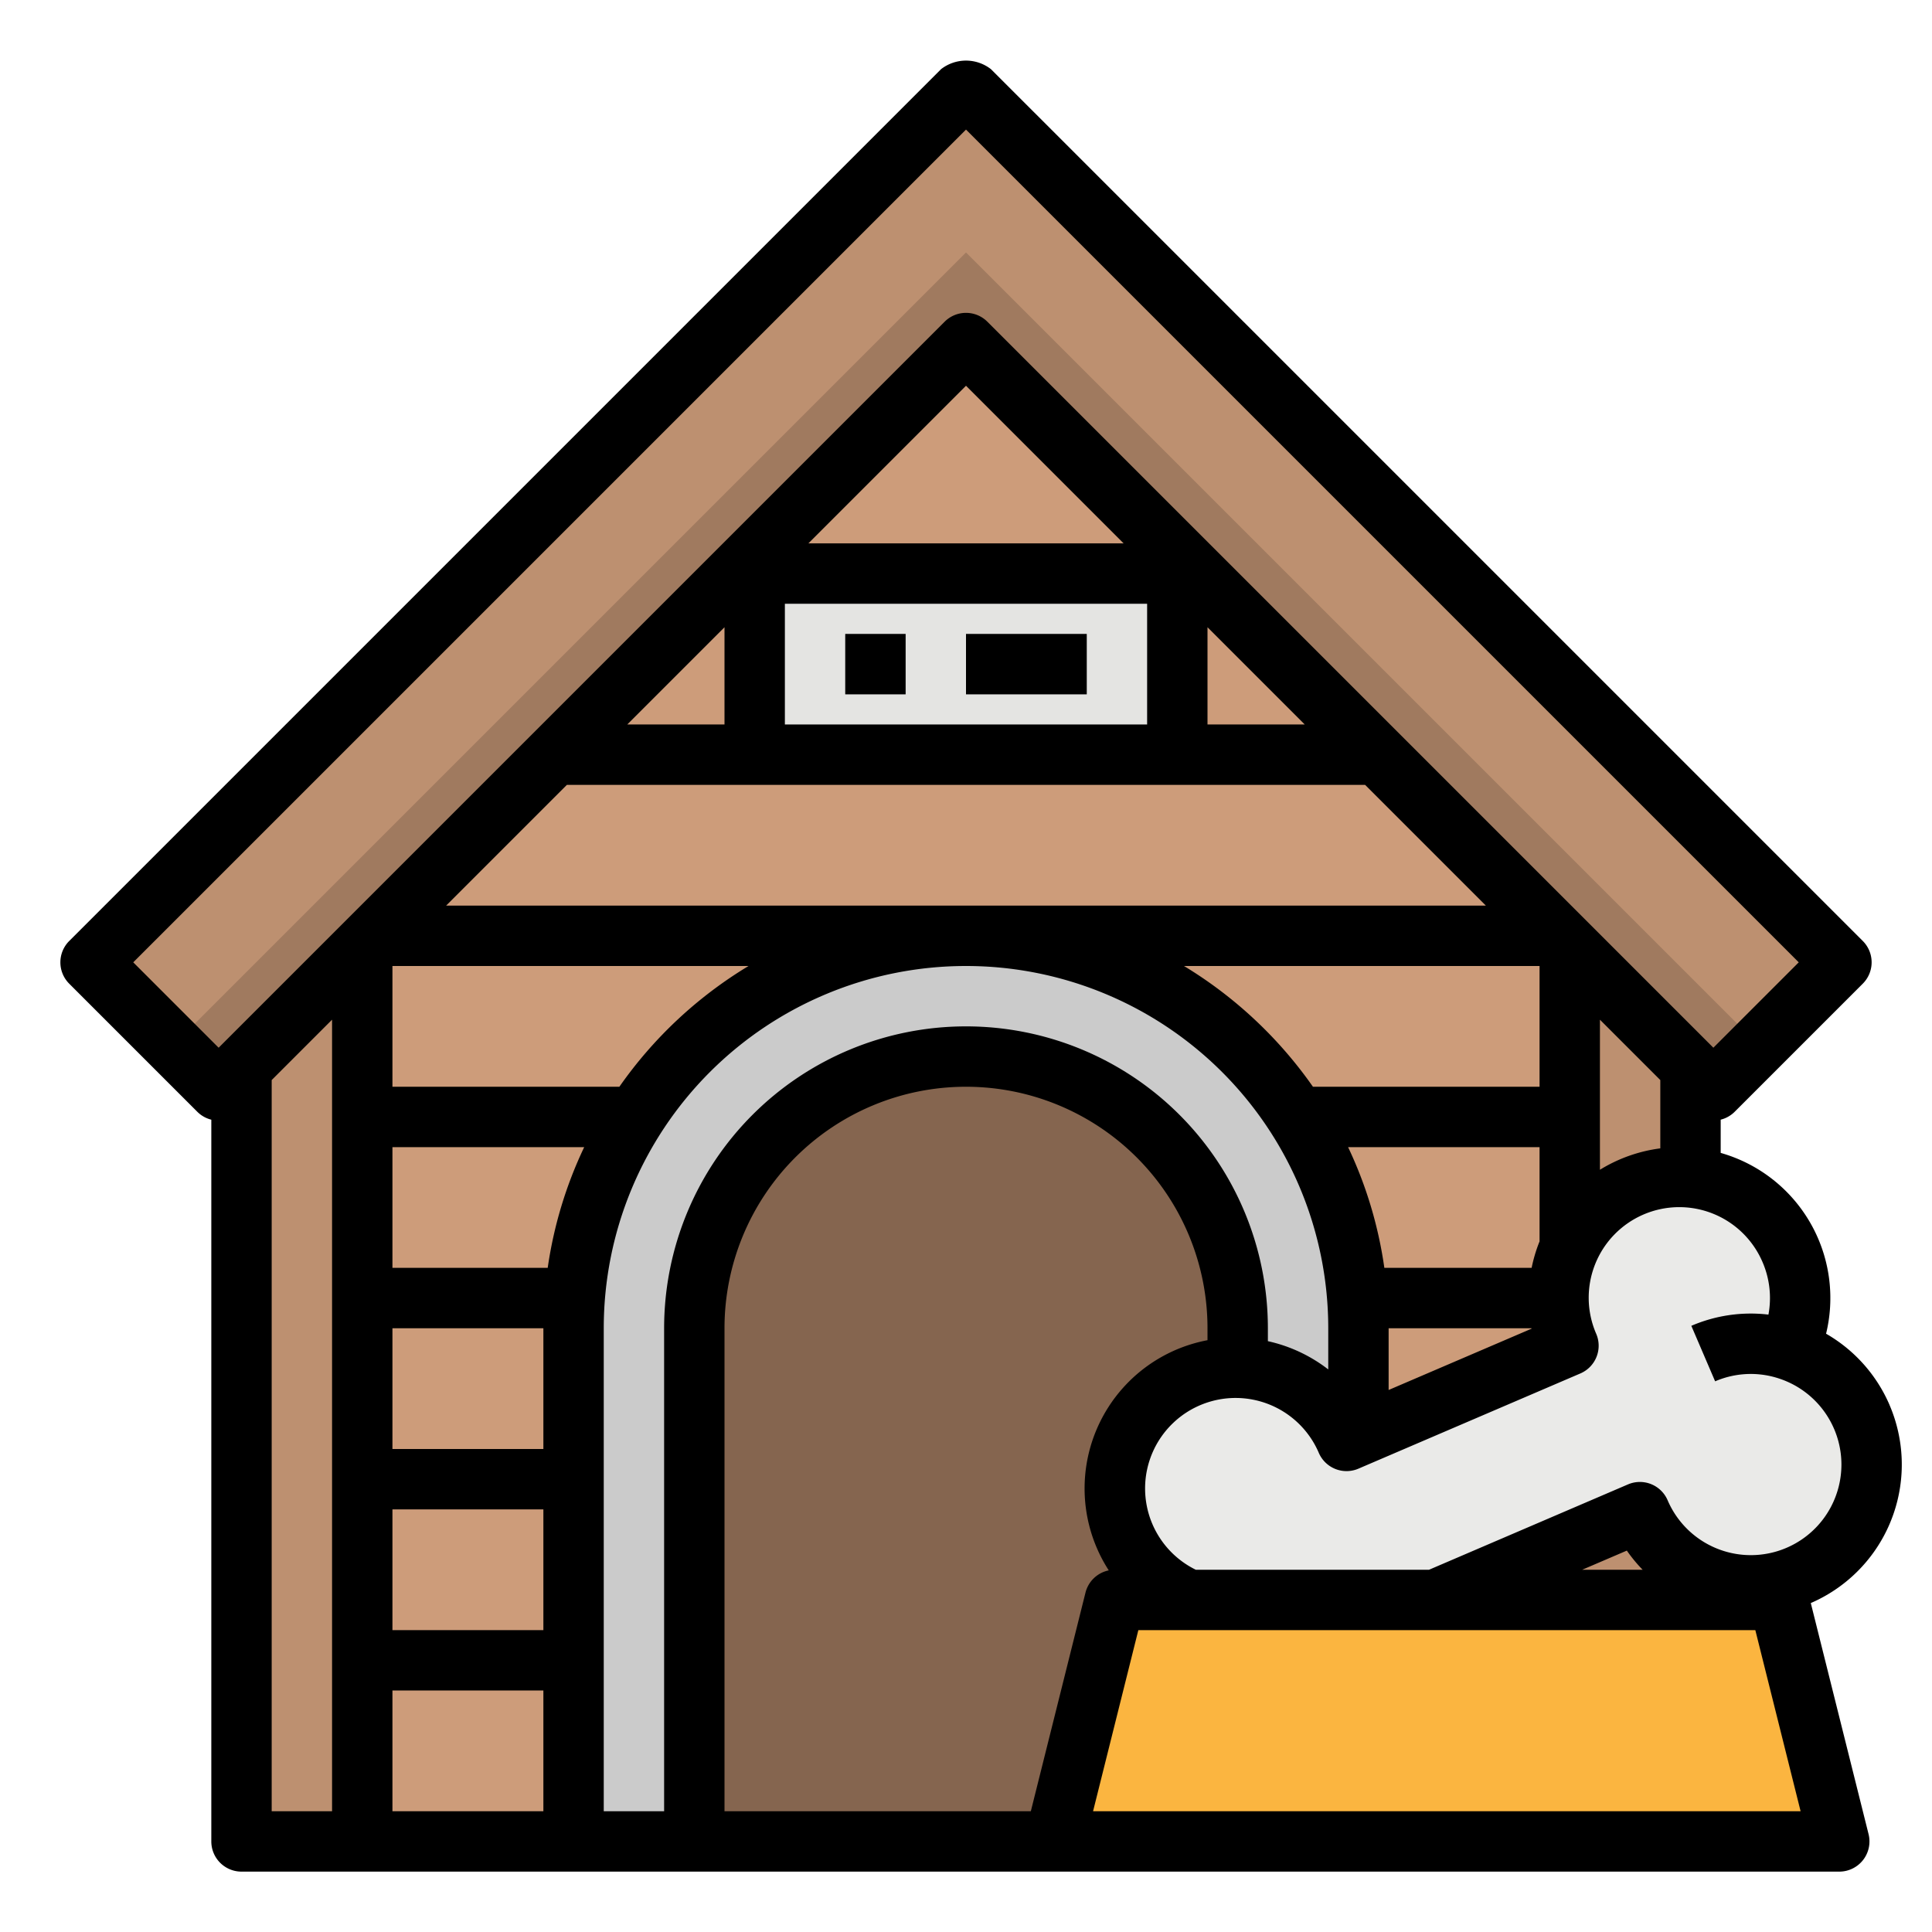 <svg height="512" viewBox="0 0 512 512" width="512" xmlns="http://www.w3.org/2000/svg"><g id="filled_outline" data-name="filled outline"><path d="m64 488h32 352v-205.09-66.91l-191.51-191.51-.49-.49-.48.49-191.52 191.51z" fill="#cd9c7a"/><g fill="#bd9070"><path d="m88 240h336v16h-336z"/><path d="m96 288h80v16h-80z"/><path d="m96 336h64v16h-64z"/><path d="m96 384h64v16h-64z"/><path d="m96 432h64v16h-64z"/><path d="m336 288h88v16h-88z"/><path d="m352 336h64v16h-64z"/></g><path d="m256 248a104 104 0 0 1 104 104v136a0 0 0 0 1 0 0h-208a0 0 0 0 1 0 0v-136a104 104 0 0 1 104-104z" fill="#cbcbcb"/><path d="m328 488h-144v-136a72 72 0 0 1 72-72 72 72 0 0 1 72 72z" fill="#85654f"/><path d="m328 160h-144l8-16h128z" fill="#bd9070"/><path d="m128 192h256v16h-256z" fill="#bd9070"/><path d="m64 282.91v205.09h32v-237.09z" fill="#bd9070"/><path d="m416 250.91v237.09h32v-205.09z" fill="#bd9070"/><path d="m473.971 357.724a32 32 0 1 0 -58.311-1.1l-58.816 25.232a32 32 0 1 0 -39.388 43.012 32 32 0 1 0 58.311 1.1l58.817-25.232a32 32 0 1 0 39.387-43.012z" fill="#eaeae8"/><path d="m486.049 378.658a24.029 24.029 0 0 0 -31.52-12.594l-6.306-14.705a40.049 40.049 0 0 1 52.529 20.991z" fill="#dbdbdb"/><path d="m487.427 488h-208l16-64h176z" fill="#fbb540"/><path d="m488 255.03-33.94 33.94-198.06-198.06-198.06 198.06-33.94-33.94 231.03-231.03.97.97.97-.97z" fill="#a07a5f"/><path d="m488 255.03-21.94 21.94-210.06-210.06-210.06 210.06-21.94-21.94 231.03-231.03.97.97.97-.97z" fill="#bd9070"/><path d="m200 152h112v48h-112z" fill="#e4e4e2"/><path d="m224 168h16v16h-16z" fill="#c3c3c3"/><path d="m256 168h32v16h-32z" fill="#c3c3c3"/><path d="m479.879 424.826a39.987 39.987 0 0 0 4.05-71.374 39.983 39.983 0 0 0 -24.019-46.588 40.765 40.765 0 0 0 -3.91-1.334v-8.807a7.96 7.96 0 0 0 3.716-2.1l33.941-33.941a8 8 0 0 0 0-11.315l-231.029-231.024a10.759 10.759 0 0 0 -13.256 0l-231.029 231.029a8 8 0 0 0 0 11.315l33.941 33.941a7.955 7.955 0 0 0 3.716 2.1v191.272a8 8 0 0 0 8 8h423.427a8 8 0 0 0 7.761-9.94zm-12.755-90.279a23.977 23.977 0 0 1 1.529 13.839 39.762 39.762 0 0 0 -20.43 2.973l6.306 14.705a23.832 23.832 0 0 1 16.915-.752l.028.011a24 24 0 1 1 -29.536 32.259 8 8 0 0 0 -10.506-4.2l-52.717 22.618h-61.813a23.984 23.984 0 1 1 32.591-30.989 8 8 0 0 0 10.506 4.2l58.816-25.232a8 8 0 0 0 4.2-10.506 24 24 0 1 1 44.112-18.923zm-31.809 81.453h-16.015l11.829-5.074a39.657 39.657 0 0 0 4.186 5.074zm-291.315 16h-40v-32h40zm0-48h-40v-32h40zm-40 64h40v32h-40zm41.148-112h-41.148v-32h50.821a111.122 111.122 0 0 0 -9.673 32zm18.993-48h-60.141v-32h94.369a112.886 112.886 0 0 0 -34.228 32zm-45.915-48 32-32h211.548l32 32zm89.774-80h96v32h-96zm112 6.226 25.774 25.774h-25.774zm-105.774-22.226 41.774-41.774 41.774 41.774zm-22.226 48h-25.774l25.774-25.774zm248 94.227v18.1a40.371 40.371 0 0 0 -16 5.673v-39.77zm-34.115 65.885-37.885 16.253v-16.365h37.866c.007.037.011.075.019.112zm2.115-96.112v32h-60.055a113.487 113.487 0 0 0 -34.174-32zm0 48v24.988c-.024.06-.052.118-.076.178a40.337 40.337 0 0 0 -2.03 6.834h-39.027a110.882 110.882 0 0 0 -9.61-32zm-372.687-48.971 220.687-220.686 220.687 220.686-22.628 22.628-.374-.373c-.01-.01-.018-.021-.028-.031l-192-192a8 8 0 0 0 -11.314 0l-192 192c-.01.01-.018.021-.028.031l-.374.373zm36.687 224.971v-193.773l16-16v209.773zm88-128a96 96 0 1 1 192 0v10.915a40.3 40.3 0 0 0 -16-7.492v-3.423a80 80 0 0 0 -160 0v128h-16zm32 0a64 64 0 0 1 128 0v3.167a39.983 39.983 0 0 0 -26.165 61 8 8 0 0 0 -6.169 5.894l-14.485 57.939h-81.181zm97.673 128 12-48h163.508l12 48z"/><path d="m224 168h16v16h-16z"/><path d="m256 168h32v16h-32z"/></g></svg>